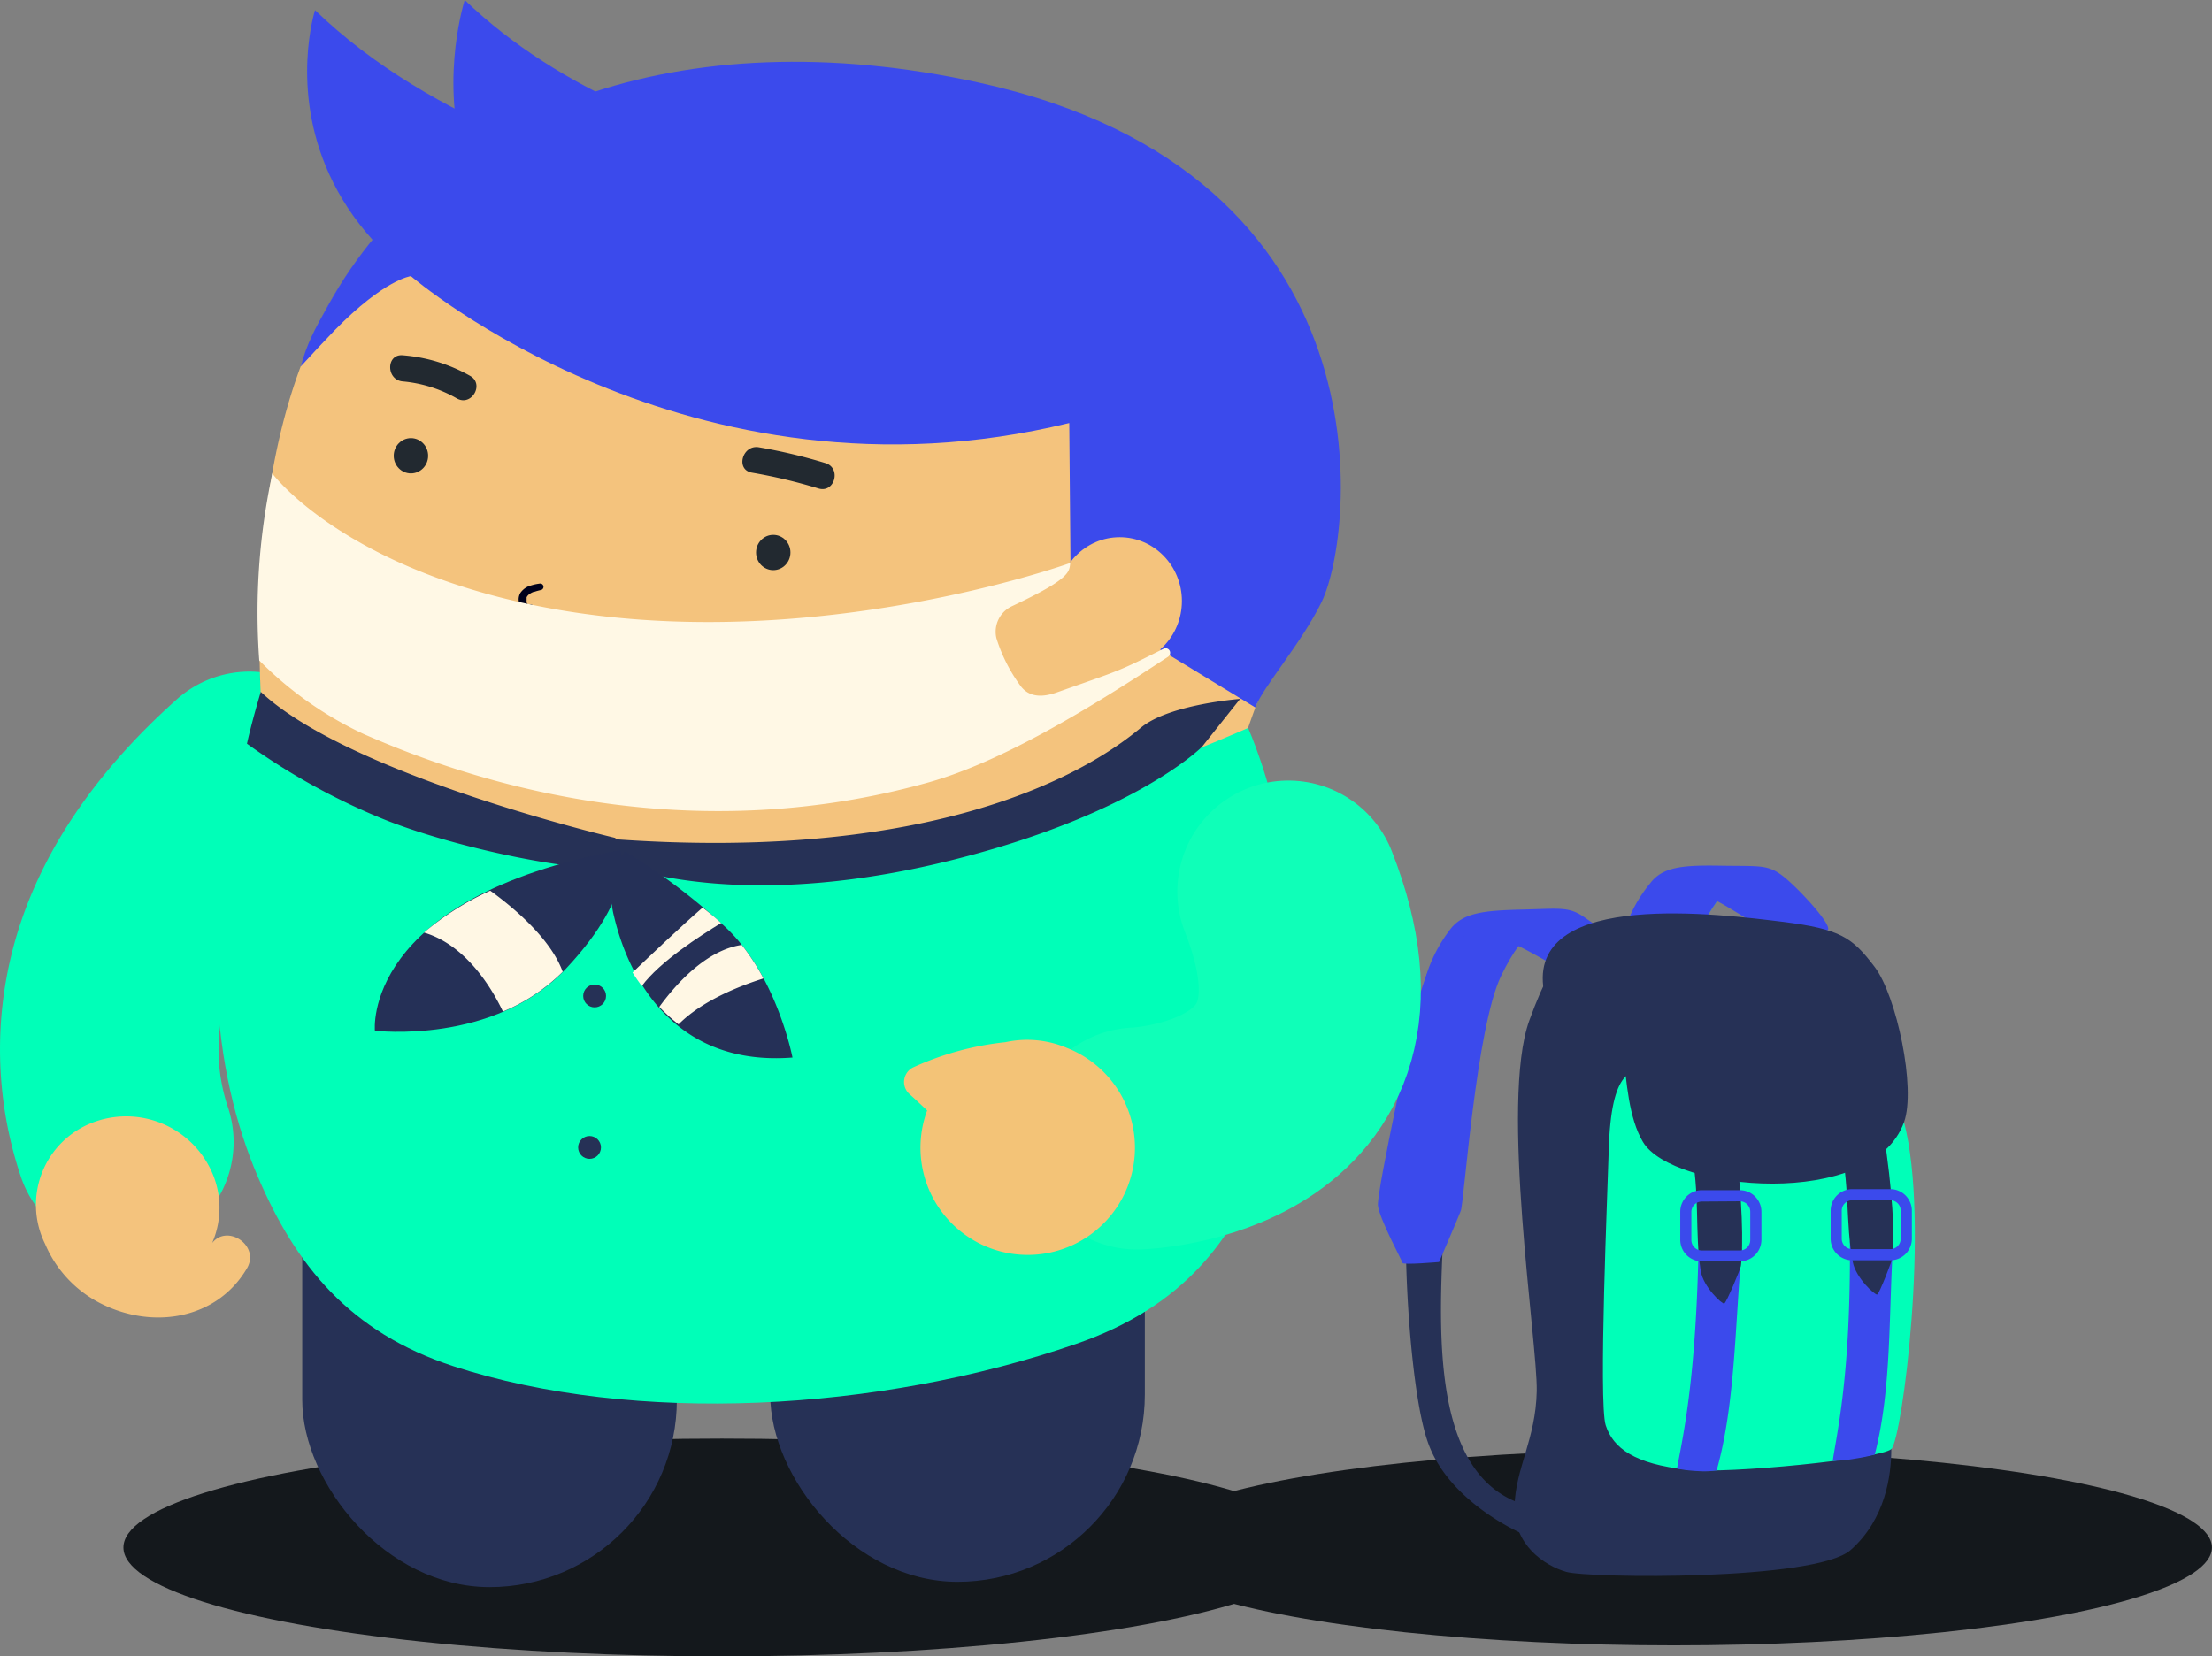 <svg
  xmlns="http://www.w3.org/2000/svg"
  xmlns:svg="http://www.w3.org/2000/svg"
  viewBox="0 0 348.6 261.1"
>
<rect x="0" y="0" width="348.6" height="261.1" fill="#808080" stroke="none"/>
<defs>
  <style>
    .cls-1 {
    fill: #14181c;
    }
    .cls-2,
    .cls-7 {
    fill: #263156;
    }
    .cls-3 {
    fill: #ef932e;
    }
    .cls-3,
    .cls-4,
    .cls-6,
    .cls-7,
    .cls-8 {
    fill-rule: evenodd;
    }
    .cls-4 {
    fill: #00a1ff;
    }
    .cls-5,
    .cls-6 {
    fill: #3b4aec;
    }
    .cls-8,
    .cls-9 {
    fill: #00ffb8;
    }
    .cls-10 {
    fill: #f4c37d;
    }
    .cls-11 {
    fill: #00011b;
    }
    .cls-12 {
    fill: #fff8e5;
    }
    .cls-13 {
    fill: #222930;
    }
    .cls-14 {
    fill: #ff4f0e;
    }
    .cls-15 {
    fill: #253057;
    }
    .cls-16 {
    fill: #fff7e4;
    }
    .cls-17 {
    fill: #f3c377;
    }
    .cls-18 {
    fill: none;
    stroke: #0fffb8;
    stroke-linecap: round;
    stroke-miterlimit: 10;
    stroke-width: 35px;
    }
  </style>
</defs>
<g id="Layer_2" data-name="Layer 2">
<g id="Layer_1-2" data-name="Layer 1">
  <ellipse class="cls-1" cx="263.79" cy="243.93" rx="84.8" ry="15.43" />
  <ellipse
    id="torso-shadow"
    class="cls-1"
    cx="113.79"
    cy="243.93"
    rx="94.34"
    ry="17.16"
  />
  <rect
    class="cls-2"
    x="121.38"
    y="157.08"
    width="59.04"
    height="92.25"
    rx="29.52"
    transform="translate(301.8 406.42) rotate(180)"
  />
  <rect
    class="cls-2"
    x="47.62"
    y="157.92"
    width="59.04"
    height="92.25"
    rx="29.52"
    transform="translate(154.29 408.1) rotate(-180)"
  />
  <path
    class="cls-3"
    d="M252.11,181.8a62.7,62.7,0,0,0-.77,9.07c-.18,9.18.39,22.92,2.3,28.69,3,9.19,13.9,14.34,13.9,14.34l1.19-4.26c-17.13-5-11.77-34.28-11.07-48Z"
  />
  <path
    class="cls-4"
    d="M275,138.63s-2.53-.66-6.69,7.13-7.09,34.49-7.65,35.8S257,189.3,257,189.3s-5.56.28-5.62-.08-3.21-6.75-3.41-8.93,7.28-30.32,7.37-30.84,2.15-7.18,4.73-9.45S274.67,138.62,275,138.63Z"
  />
  <path
    class="cls-5"
    d="M275,138.63s-2.53-.66-6.69,7.13-7.09,34.49-7.65,35.8S257,189.3,257,189.3s-5.56.28-5.62-.08-3.21-6.75-3.41-8.93,7.28-30.32,7.37-30.84,2.15-7.18,4.73-9.45S274.67,138.62,275,138.63Z"
  />
  <path
    class="cls-6"
    d="M276.24,145.38c-7.17-4.24-16.13-11.46-20.94,4.07a22.49,22.49,0,0,1,4.76-10.22c2-2.64,5.24-2.87,11.21-2.77s7.26-.21,9.61,1.56,8.25,8.12,7.09,8.63S276.24,145.38,276.24,145.38Z"
  />
  <path
    class="cls-7"
    d="M222,189a63.58,63.58,0,0,0-.41,9.33c.2,9.42,1.36,23.49,3.55,29.33C228.6,237,240,241.8,240,241.8l1-4.41c-17.79-4.47-13.5-34.7-13.35-48.76Z"
  />
  <path
    class="cls-6"
    d="M243.13,146.25s-2.63-.58-6.57,7.59-5.83,35.65-6.34,37-3.43,8.09-3.43,8.09-5.69.5-5.76.14-3.58-6.8-3.87-9,6.2-31.39,6.27-31.93,1.9-7.45,4.45-9.88S242.84,146.25,243.13,146.25Z"
  />
  <path
    class="cls-6"
    d="M245.26,152.35c-7.52-4.06-17-11.1-21.3,5a23.07,23.07,0,0,1,4.45-10.67c2-2.79,5.25-3.15,11.38-3.3s7.44-.5,9.92,1.22,9.2,6.59,8,7.16S245.26,152.35,245.26,152.35Z"
  />
  <path
    class="cls-7"
    d="M251.81,146.26c-2.63.85-6.13,1.71-10.8,14.6s1.32,50.83,1.17,58.42-3.36,12.18-3.5,18.19,4.67,9.31,8.17,10.31,39.25,1.43,44.79-3.44,6.42-11.88,6.42-15.89,2.63-51.26.29-63.87C293.65,139.18,272.81,145.41,251.81,146.26Z"
  />
  <path
    class="cls-8"
    d="M260.09,168.34c-2.85.42-6.21-.29-6.57,13.18-.14,5.31-1.63,39.57-.47,43.15s4.52,6.11,12.83,7c6.43.72,30.47-1.71,32.18-3.25s6.13-35.8,2-51.55c-1.19-4.59-15.79-9-21.77-8.84S260.09,168.34,260.09,168.34Z"
  />
  <path
    class="cls-6"
    d="M288.83,230.28c.58-4.12,2.87-13.24,2.7-34.61.43,0,6.86-.31,6.86-.31-.78,11.24-.19,23.35-2.94,33.93a30.35,30.35,0,0,1-3.07.63A22.53,22.53,0,0,1,288.83,230.28Z"
  />
  <path
    class="cls-7"
    d="M289.78,179c1.85,8,1,13.55,2.21,19.92.47,2.52,3.5,5.25,3.84,5.14s2.41-5.47,2.45-5.92c.33-3.27,0-10.45-1.46-19.75Z"
  />
  <path
    class="cls-6"
    d="M264.29,231.5c.7-4.12,2.95-13,3.38-34.4.42,0,6.86-.31,6.86-.31-1.1,11.25-1,24.45-4,35a13.84,13.84,0,0,1-2.94.1A21.72,21.72,0,0,1,264.29,231.5Z"
  />
  <path
    class="cls-7"
    d="M266.38,180.42c1.63,8,.64,13.55,1.65,19.93.4,2.51,3.36,5.24,3.7,5.13s2.56-5.47,2.62-5.91c.41-3.28.25-10.45-.91-19.76Z"
  />
  <path
    class="cls-7"
    d="M243.2,155.46c.16,1.36,1.61-4,8-1s3.21,18,7.73,25.56c4.62,7.75,36.16,10.78,41.14-3.15,1.9-5.3-1.16-19.9-4.66-24.49s-5.33-5.94-14.52-7.08C271.17,144.11,241.45,140.27,243.2,155.46Z"
  />
  <g id="torso">
    <path
      class="cls-9"
      d="M19.58,197.21A17.2,17.2,0,0,0,36,174.77a28.74,28.74,0,0,1-.52-17c2.05-7.3,7.24-14.69,15.41-22A17.19,17.19,0,0,0,28,110.12C14.83,121.83,6.2,134.72,2.34,148.43a62.9,62.9,0,0,0,.87,36.82A17.21,17.21,0,0,0,19.58,197.21Z"
    />
    <g id="left-hand">
      <path
        class="cls-10"
        d="M7.11,196.09a13.88,13.88,0,0,1,6.72-18.82,14.78,14.78,0,0,1,19.31,6.95,13.87,13.87,0,0,1,.29,11.72c2.39-3.07,7.61.41,5.48,4-4.71,8-14.74,9.7-23,5.54A18.63,18.63,0,0,1,7.11,196.09Z"
      />
    </g>
    <path
      class="cls-9"
      d="M196.69,114.75s13.57,29.66,3.85,63.5c-4.91,17.12-14.47,27.91-30.92,33.58-31.17,10.75-69.68,12.79-98.16,3.53C55.05,210,46.6,199.42,40.63,185.48c-6.68-15.63-10.72-40.24.47-75.75Z"
    />
    <path
      class="cls-10"
      d="M196.69,114.75a158.88,158.88,0,0,1,7.71-18.47c5.14-10.55,17.83-60.19-47.91-74.56s-119.61-2.16-115.39,88C41.1,109.73,93.75,159.73,196.69,114.75Z"
    />
    <path
      class="cls-11"
      d="M40.88,101.14q0,4.17.22,8.58Q40.89,105.31,40.88,101.14Z"
    />
    <path
      class="cls-11"
      d="M41,92.9c-.09,2.3-.13,4.69-.13,7.11C40.89,97.58,40.93,95.2,41,92.9Z"
    />
    <path
      class="cls-5"
      d="M168.75,93.81l-.24-27.13C108.56,81.33,64.76,43.52,64.76,43.52S60.6,44,52.71,52.09c-1.61,1.66-3.53,3.73-5.32,5.68,1-3.63,2.09-5.64,4.39-9.77C68.9,17.18,107.24,2.77,154.18,13c65.75,14.37,59.24,71.34,54.1,81.89-3.17,6.5-9.24,13.37-10.45,16.63h0Z"
    />
    <path
      class="cls-11"
      d="M42.41,77.86a144.09,144.09,0,0,0-1.36,14.55A143.82,143.82,0,0,1,42.41,77.86Z"
    />
    <path class="cls-11" d="M197.31,113l0-.1Z" />
    <path class="cls-11" d="M196.76,114.56v0Z" />
    <path
      class="cls-12"
      d="M196.77,114.52c.09-.27.27-.8.54-1.56C197.05,113.71,196.86,114.24,196.77,114.52Z"
    />
    <path class="cls-12" d="M196.69,114.75l.07-.19Z" />
    <polygon
      class="cls-12"
      points="42.41 77.86 42.41 77.86 42.41 77.86 42.41 77.86"
    />
    <path
      class="cls-12"
      d="M40.89,100c0,.39,0,.75,0,1.13C40.87,100.76,40.89,100.4,40.89,100Z"
    />
    <path class="cls-12" d="M41.05,92.41l0,.49Z" />
    <path class="cls-12" d="M197.35,112.86c.14-.38.29-.82.48-1.31Z" />
    <g id="haircreast">
      <path
        class="cls-5"
        d="M49.65,1.6s-15.9,49.19,65.78,59.79l.71,0c16.72-.93,18-25.8,1.57-29C95.23,28.05,68,19.3,49.65,1.6Z"
      />
      <path
        class="cls-5"
        d="M73.24,0S58.18,46.63,115.55,53.74c19.7-.71,41.36-24,41.36-24S103.54,29.18,73.24,0Z"
      />
    </g>
    <ellipse
      class="cls-10"
      cx="176.46"
      cy="94.74"
      rx="9.8"
      ry="10.06"
    />
    <g id="eyes">
      <ellipse
        class="cls-13"
        cx="64.76"
        cy="71.84"
        rx="2.71"
        ry="2.78"
      />
      <ellipse
        class="cls-13"
        cx="121.86"
        cy="87.09"
        rx="2.71"
        ry="2.78"
      />
    </g>
    <path
      class="cls-11"
      d="M85.26,93c-.26.06-.51.12-.77.2l-.38.12-.1,0-.18.09a2.17,2.17,0,0,0-.33.19l-.09.06-.14.12-.13.14h0l-.06.08-.09.16s0,0,0,0l0,.07a.94.94,0,0,1,0,.16c0,.05,0,.05,0,0v.31c0-.07,0-.07,0,0A1.58,1.58,0,0,0,83,95c0,.06,0,.05,0,0L83,95l.08.13s.12.15,0,0l.1.11s0,0,0,0-.06,0,0,0l.12.07c-.12-.07,0,0,0,0l.07,0c-.08,0-.1,0,0,0s-.06,0,0,0l.14,0a.5.5,0,0,1,.63.36.52.52,0,0,1-.36.63c-1,.36-1.79-.53-2-1.4a2,2,0,0,1,.23-1.44,3,3,0,0,1,1.18-1A7.47,7.47,0,0,1,85,92a.51.51,0,0,1,.27,1Z"
    />
    <path
      class="cls-14"
      d="M89.42,115.27a32.67,32.67,0,0,0-7.37-1.67c-.65-.07-.66-1.11,0-1a33.28,33.28,0,0,1,7.64,1.71c.63.22.36,1.21-.27,1Z"
    />
    <path
      class="cls-12"
      d="M42.76,75.41l.14-.79s10,13.52,38.25,20.12c43.12,10.06,87.52-6,87.52-6h0c-.18,1.43.06,2.47-9.22,6.83a4.44,4.44,0,0,0-2.43,5,25.33,25.33,0,0,0,3.69,7.38c1.41,2.07,3.64,2,5.95,1.16,10.05-3.55,9.35-3.14,16.75-6.87a.72.72,0,0,1,1,.66h0a.77.77,0,0,1-.33.63C171.58,111.77,158,120,146.51,123.28c-41.84,11.78-77.1-2.29-89.17-7.56a57.2,57.2,0,0,1-16.48-11.61A104,104,0,0,1,42.76,75.41Z"
    />
    <path
      class="cls-2"
      d="M179.87,114.65c-4.45,3.69-27.24,22.16-85.34,17.46,0,.47.12,1.25.1,1.2a14.6,14.6,0,0,0,.36,1.62q.09.3.21.6c4.36,1.81,23.21,8.2,56-.25,28.08-7.23,38.24-17.57,38.24-17.57l6-7.54S184.34,111,179.87,114.65Z"
    />
    <path
      class="cls-2"
      d="M103.65,136.56c-4-2.91-6.78-4.5-6.78-4.5s-41.7-9.8-55.77-23c-1.5,5-2.18,8.17-2.18,8.17a104,104,0,0,0,20.94,11.66c9.13,3.8,24.88,7.51,34.32,8A25.1,25.1,0,0,1,103.65,136.56Z"
    />
    <circle class="cls-2" cx="93.71" cy="156.99" r="1.8" />
    <circle class="cls-2" cx="92.91" cy="180.87" r="1.8" />
    <g id="brows">
      <path
        id="right-brow"
        class="cls-13"
        d="M129,77a86.31,86.31,0,0,0-10.51-2.5c-2.61-.45-1.51-4.43,1.09-4A85.87,85.87,0,0,1,130.09,73c2.54.78,1.46,4.76-1.09,4Z"
      />
      <path
        id="left-brow"
        class="cls-13"
        d="M72,62.8a20.94,20.94,0,0,0-8.53-2.68c-2.63-.22-2.65-4.35,0-4.12a25.63,25.63,0,0,1,10.61,3.24c2.31,1.3.24,4.87-2.08,3.56Z"
      />
    </g>
    <g id="scarf">
      <path
        class="cls-15"
        d="M114.17,146a99,99,0,0,0-15.65-11.79c-.18.25-.35.51-.51.77a12.58,12.58,0,0,0-1.26,9.39c2.39,10.21,9.83,23.76,28.14,22.33C124.89,166.67,122.35,153.5,114.17,146Z"
      />
      <path
        class="cls-16"
        d="M103.9,158.72c2.52-3.47,7.33-8.95,13-9.77a35.17,35.17,0,0,1,3.42,5.28c-3.75,1.18-9.69,3.51-13.38,7.24A28.68,28.68,0,0,1,103.9,158.72Z"
      />
      <path
        class="cls-16"
        d="M110.73,143.06c1,.77,2,1.58,2.91,2.44-3.28,2-9.62,6.05-12.5,9.93-.52-.7-1-1.41-1.46-2.13C102.45,150.65,107.24,146.1,110.73,143.06Z"
      />
      <path
        class="cls-15"
        d="M97.73,134c-40.74,7.6-38.65,28.47-38.65,28.47s18.81,2.3,30.18-9.85S97.73,134,97.73,134Z"
      />
      <path
        class="cls-16"
        d="M66.82,147a44.06,44.06,0,0,1,10.44-6.6C81,143.1,86.8,148,88.68,153.18a29.39,29.39,0,0,1-9.42,6.27C77.62,156,73.57,149,66.82,147Z"
      />
    </g>
    <g id="right-hand">
      <g id="hand-down">
        <path
          class="cls-18"
          d="M 179.2, 179.46 s 38.65-1.29, 23.84-38.92"
        >
          <animate
            id="myanim"
            attributeName="d"
            dur="0.7s"
            calcMode="spline"
            keyTimes="0;1"
            fill="freeze"
            begin="2s; myanim2.end+25"
            keySplines="0.42, 0.0, 0.58, 1.0"
            from="M 179.2, 179.46 s 38.65-1.29, 23.84-38.92"
            to="M 201.51, 47.75 s 40.69, 39.86, 9, 83.5"
          />
          <animate
            id="myanim2"
            attributeName="d"
            dur="0.7s"
            calcMode="spline"
            keyTimes="0;1"
            fill="freeze"
            begin="myanim.end+1.3"
            keySplines="0.42, 0.0, 0.58, 1.0"
            to="M 179.2, 179.46 s 38.65-1.29, 23.84-38.92"
            from="M 201.51, 47.75 s 40.69, 39.86, 9, 83.5"
          />
        </path>

        <path
          id="palm"
          class="cls-17"
          d="M144,168.21a46.67,46.67,0,0,1,14.45-3.93,16.06,16.06,0,0,1,9.66.89,16.9,16.9,0,1,1-22,9.88c-.91-.87-1.82-1.73-2.76-2.57A2.56,2.56,0,0,1,144,168.21Z"
        />
      </g>
    </g>
  </g>
  <path
    class="cls-5"
    d="M288.5,195.26v-4.42a3.4,3.4,0,0,1,3.4-3.4h6a3.41,3.41,0,0,1,3.4,3.4v4.42a3.4,3.4,0,0,1-3.4,3.4h-6A3.4,3.4,0,0,1,288.5,195.26Zm3.4-6.06a1.64,1.64,0,0,0-1.65,1.64v4.42a1.64,1.64,0,0,0,1.65,1.64h6a1.63,1.63,0,0,0,1.64-1.64v-4.42a1.63,1.63,0,0,0-1.64-1.64Z"
  />
  <path
    class="cls-5"
    d="M264.8,195.47V191a3.39,3.39,0,0,1,3.39-3.39h6a3.4,3.4,0,0,1,3.4,3.39v4.43a3.4,3.4,0,0,1-3.4,3.39h-6A3.39,3.39,0,0,1,264.8,195.47Zm3.39-6.07a1.65,1.65,0,0,0-1.64,1.64v4.43a1.65,1.65,0,0,0,1.64,1.64h6a1.64,1.64,0,0,0,1.64-1.64V191a1.64,1.64,0,0,0-1.64-1.64Z"
  />
</g>
</g>
</svg>
